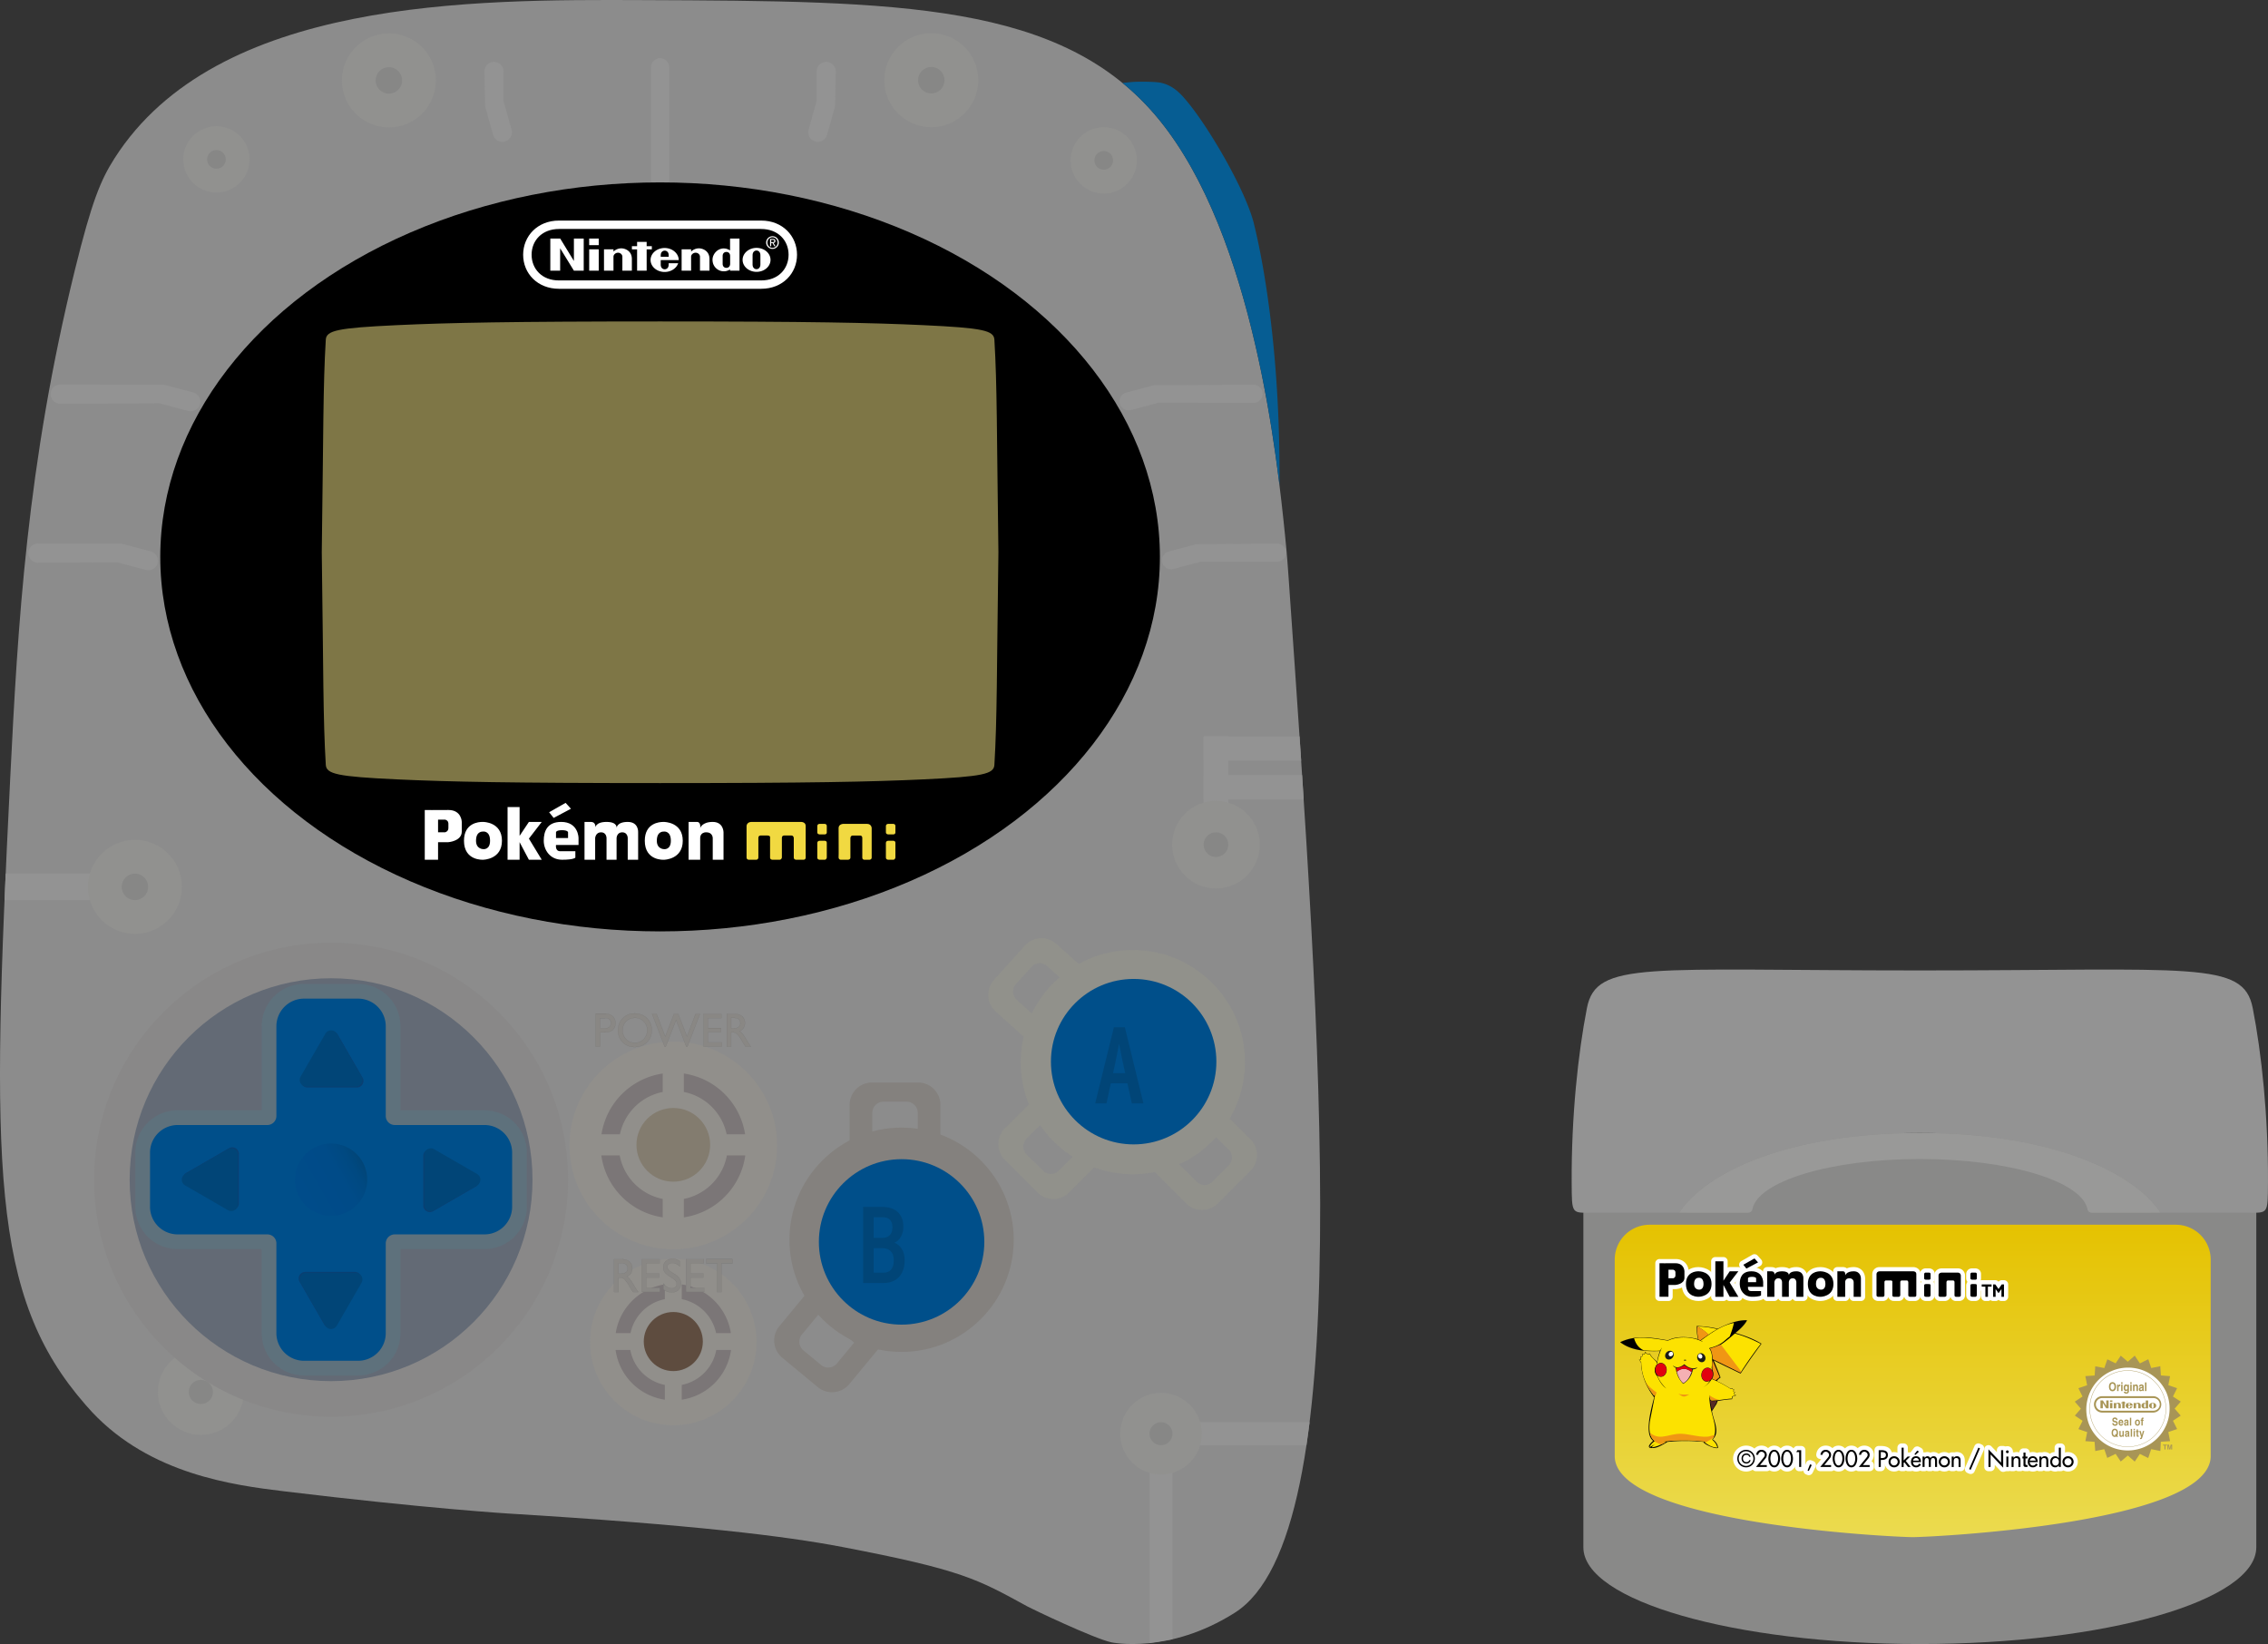 <?xml version="1.0" encoding="UTF-8" standalone="no"?>
<svg
   xmlns:dc="http://purl.org/dc/elements/1.1/"
   xmlns:cc="http://creativecommons.org/ns#"
   xmlns:rdf="http://www.w3.org/1999/02/22-rdf-syntax-ns#"
   xmlns:svg="http://www.w3.org/2000/svg"
   xmlns="http://www.w3.org/2000/svg"
   xmlns:xlink="http://www.w3.org/1999/xlink"
   xmlns:sodipodi="http://sodipodi.sourceforge.net/DTD/sodipodi-0.dtd"
   xmlns:inkscape="http://www.inkscape.org/namespaces/inkscape"
   viewBox="0 0 305.865 221.696"
   version="1.1"
   id="svg338"
   sodipodi:docname="consolegame.svg"
   inkscape:export-filename="consolegame.png"
   inkscape:export-xdpi="51.963047"
   inkscape:export-ydpi="51.963047"
   inkscape:version="1.0.2 (e86c870879, 2021-01-15)">
  <rect x="0" y="0" width="305.865" height="221.696" fill="#333333" stroke="none"/>
  <defs
     id="defs342" />
  <sodipodi:namedview
     pagecolor="#ffffff"
     bordercolor="#666666"
     borderopacity="1"
     objecttolerance="10"
     gridtolerance="10"
     guidetolerance="10"
     inkscape:pageopacity="0"
     inkscape:pageshadow="2"
     inkscape:window-width="1920"
     inkscape:window-height="1017"
     id="namedview340"
     showgrid="false"
     inkscape:zoom="0.92851424"
     inkscape:cx="152.9325"
     inkscape:cy="110.848"
     inkscape:window-x="-8"
     inkscape:window-y="-8"
     inkscape:window-maximized="1"
     inkscape:current-layer="svg338"
     inkscape:document-rotation="0" />
  <path
     d="M86.78.013C63.72-.082 29.224-.224 15.447 21.346c-1.861 2.913-3.064 5.785-5.333 15-6.513 26.443-7.705 47.864-8.739 68.667-2.597 52.272-2.654 69.75 10.155 84.417.469.538.917 1.021.917 1.021 7.846 8.32 18.906 9.808 25.833 10.646 19.269 2.331 30.25 3 30.25 3 25.052 1.527 37.393 3.047 45 4.5 16.307 3.114 18.317 4.365 25.058 8.046.593.324 8.928 4.317 11.317 4.829 0 0 7.708 1.651 16.625-4 16.599-10.519 11.618-76.774 7.25-139.625-.082-1.186-.213-3.06-.469-5.566-1.032-10.092-4.135-40.444-17.031-56.184C143.293.246 121.145.155 86.78.013z"
     fill="#8c8c8c"
     id="path2" />
  <circle
     cx="90.803"
     cy="154.461"
     r="14"
     fill="#918f8b"
     id="circle4" />
  <g
     fill="#7b7677"
     id="g8">
    <path
       d="M92.226 147.249a7.36 7.36 0 0 1 5.772 5.705h2.489a9.807 9.807 0 0 0-8.261-8.19v2.485zM89.321 147.26a7.36 7.36 0 0 0-5.714 5.694h-2.489a9.807 9.807 0 0 1 8.261-8.19v2.485l-.058.011zM89.379 161.673a7.358 7.358 0 0 1-5.804-5.872h-2.481a9.807 9.807 0 0 0 8.285 8.357v-2.485zM92.226 161.673a7.358 7.358 0 0 0 5.804-5.872h2.481a9.807 9.807 0 0 1-8.285 8.357v-2.485z"
       id="path6" />
  </g>
  <g
     fill="#898784"
     stroke="#4c4c4c"
     stroke-width=".01"
     stroke-miterlimit="10"
     id="g12">
    <path
       d="M80.332 141.142v-4.425h1.344c.405 0 .728.114.968.341.241.228.361.534.361.917 0 .257-.062.485-.185.683a1.074 1.074 0 0 1-.507.432c-.215.09-.522.134-.923.134h-.449v1.917h-.609zm1.238-3.861h-.628v1.382h.665c.247 0 .437-.061.571-.182.133-.121.2-.294.2-.521 0-.453-.269-.679-.808-.679zM85.614 136.66c.655 0 1.201.216 1.636.648s.654.974.654 1.626c0 .651-.22 1.19-.66 1.618-.44.427-.995.641-1.664.641-.639 0-1.171-.214-1.597-.641-.425-.427-.638-.962-.638-1.605 0-.66.214-1.206.643-1.638.429-.432.971-.649 1.626-.649zm.025.602c-.485 0-.884.158-1.196.474-.313.316-.469.72-.469 1.211 0 .477.157.873.47 1.189s.706.475 1.176.475c.473 0 .868-.162 1.184-.484.316-.323.475-.725.475-1.205 0-.468-.158-.862-.475-1.182s-.705-.478-1.165-.478zM93.803 136.724h.605l-1.714 4.438h-.133l-1.386-3.593-1.4 3.593h-.13l-1.709-4.438h.612l1.168 3.046 1.176-3.046h.574l1.182 3.046 1.155-3.046zM94.879 136.724h2.404v.563h-1.797v1.347h1.736v.566h-1.736v1.373h1.854v.563h-2.461v-4.412zM98.004 141.142v-4.418h1.063c.429 0 .77.11 1.021.332.252.221.378.521.378.898 0 .257-.062.48-.185.667-.124.188-.3.328-.531.421.136.093.268.219.398.379.129.16.312.44.546.838.148.251.266.439.355.566l.225.316h-.723l-.185-.291c-.006-.011-.019-.029-.037-.054l-.118-.174-.188-.323-.203-.345a3.438 3.438 0 0 0-.344-.434c-.104-.107-.199-.185-.283-.232s-.225-.071-.424-.071h-.158v1.923h-.607zm.79-3.88h-.182v1.395h.23c.308 0 .519-.027.633-.082s.203-.138.267-.248a.753.753 0 0 0 .096-.378c0-.139-.036-.265-.106-.378s-.17-.192-.299-.239-.342-.07-.639-.07z"
       id="path10" />
  </g>
  <circle
     cx="90.803"
     cy="154.378"
     r="4.969"
     fill="#837c6f"
     id="circle14" />
  <circle
     cx="90.803"
     cy="180.972"
     r="11.223"
     fill="#918f8b"
     id="circle16" />
  <g
     fill="#7b7677"
     id="g20">
    <path
       d="M91.944 175.19a5.901 5.901 0 0 1 4.627 4.573h1.996a7.862 7.862 0 0 0-6.622-6.566l-.001 1.993zM89.615 175.199a5.902 5.902 0 0 0-4.581 4.564h-1.996a7.862 7.862 0 0 1 6.622-6.566v1.992l-.045.01zM89.661 186.753a5.898 5.898 0 0 1-4.653-4.707h-1.989a7.86 7.86 0 0 0 6.642 6.699v-1.992zM91.944 186.753a5.898 5.898 0 0 0 4.653-4.707h1.989a7.86 7.86 0 0 1-6.642 6.699v-1.992z"
       id="path18" />
  </g>
  <circle
     cx="90.803"
     cy="180.905"
     r="3.983"
     fill="#5e4c3f"
     id="circle22" />
  <g
     fill="#898784"
     stroke="#4c4c4c"
     stroke-width=".01"
     stroke-miterlimit="10"
     id="g26">
    <path
       d="M82.813 174.224v-4.418h1.063c.429 0 .77.11 1.021.332.252.221.378.521.378.898 0 .257-.062.48-.185.667-.124.188-.3.328-.531.421.136.093.268.219.398.379.129.16.312.44.546.838.148.251.266.439.355.566l.225.316h-.723l-.185-.291c-.006-.011-.019-.029-.037-.054l-.118-.174-.188-.323-.203-.345a3.438 3.438 0 0 0-.344-.434c-.104-.107-.199-.185-.283-.232s-.225-.071-.424-.071h-.158v1.923h-.607zm.79-3.88h-.182v1.395h.23c.308 0 .519-.027.633-.082s.203-.138.267-.248a.753.753 0 0 0 .096-.378c0-.139-.036-.265-.106-.378s-.17-.192-.299-.239-.342-.07-.639-.07zM86.549 169.806h2.404v.563h-1.797v1.347h1.736v.566h-1.736v1.373h1.854v.563h-2.461v-4.412zM90.707 172.373l-.461-.292c-.29-.184-.495-.365-.618-.543s-.184-.383-.184-.615c0-.348.116-.63.348-.848.231-.217.533-.326.903-.326.354 0 .679.104.974.311v.718c-.306-.306-.634-.459-.986-.459a.793.793 0 0 0-.489.144.44.44 0 0 0-.191.367.58.58 0 0 0 .141.372c.094.115.245.237.453.364l.463.286c.517.322.776.732.776 1.229 0 .354-.114.642-.341.863-.228.222-.523.333-.888.333-.419 0-.8-.134-1.145-.403v-.803c.328.433.708.649 1.138.649.19 0 .349-.055.475-.166s.189-.249.189-.415c.001-.27-.185-.524-.557-.766zM92.504 169.806h2.404v.563h-1.797v1.347h1.736v.566h-1.736v1.373h1.854v.563h-2.461v-4.412zM95.251 169.8h3.542v.563h-1.478v3.862h-.61v-3.862h-1.454v-.563z"
       id="path24" />
  </g>
  <path
     d="M89.02 27.013a1.231 1.231 0 0 1-1.228-1.228V9.075c0-.676.553-1.228 1.228-1.228.676 0 1.228.553 1.228 1.228v16.71a1.23 1.23 0 0 1-1.228 1.228zM65.424 14.335l1.08 3.852a1.295 1.295 0 0 0 1.592.895 1.295 1.295 0 0 0 .895-1.592l-1.078-3.852v-4c0-.71-.581-1.292-1.292-1.292-.71 0-1.292.581-1.292 1.292l.095 4.697zM112.617 14.335l-1.08 3.852a1.295 1.295 0 0 1-1.592.895 1.295 1.295 0 0 1-.895-1.592l1.078-3.852v-4c0-.71.581-1.292 1.292-1.292.71 0 1.292.581 1.292 1.292l-.095 4.697zM.61 121.378h17.586v-3.573H.766M162.32 99.305h3.329V113.9h-3.329z"
     fill="#939393"
     id="path28" />
  <path
     fill="#939393"
     d="M175.478 102.587H162.32v-3.282h12.939M175.817 107.795H162.32v-3.282h13.285M158.126 221.051v-27.72h-3.103v28.239"
     id="path30" />
  <path
     fill="#939393"
     d="M176.613 191.78h-20.039v3.103h19.611"
     id="path32" />
  <g
     fill="#91918b"
     id="g40">
    <path
       d="M138.207 127.512l-4.158 4.623a3.024 3.024 0 0 0 .226 4.259l5.447 4.899 8.191-9.108-5.447-4.899a3.025 3.025 0 0 0-4.259.226zm5.736 5.221l-4.096 4.554-2.724-2.449a1.513 1.513 0 0 1-.113-2.13l2.079-2.312a1.513 1.513 0 0 1 2.13-.113l2.724 2.45zM135.526 156.404l4.397 4.397a3.024 3.024 0 0 0 4.265 0l5.18-5.18-8.662-8.662-5.18 5.18a3.024 3.024 0 0 0 0 4.265zm5.517-5.452l4.331 4.331-2.59 2.59a1.514 1.514 0 0 1-2.133 0l-2.198-2.198a1.514 1.514 0 0 1 0-2.133l2.59-2.59z"
       id="path34" />
    <path
       d="M152.775 158.351c-8.34 0-15.125-6.785-15.125-15.124 0-8.34 6.785-15.125 15.125-15.125s15.125 6.785 15.125 15.125c0 8.339-6.785 15.124-15.125 15.124z"
       id="path36" />
    <path
       d="M164.236 162.283l4.397-4.397a3.024 3.024 0 0 0 0-4.265l-5.18-5.18-8.662 8.662 5.18 5.18a3.024 3.024 0 0 0 4.265 0zm-5.451-5.518l4.331-4.331 2.59 2.59a1.514 1.514 0 0 1 0 2.133l-2.198 2.198a1.514 1.514 0 0 1-2.133 0l-2.59-2.59z"
       id="path38" />
  </g>
  <g
     fill="#84817e"
     id="g46">
    <path
       d="M123.813 145.972h-6.218a3.025 3.025 0 0 0-3.016 3.016v7.326h12.25v-7.326a3.025 3.025 0 0 0-3.016-3.016zm-.046 7.756h-6.125v-3.663c0-.829.679-1.508 1.508-1.508h3.109c.829 0 1.508.679 1.508 1.508v3.663zM105.497 183.089l4.791 3.964a3.025 3.025 0 0 0 4.246-.401l4.67-5.645-9.439-7.809-4.67 5.645a3.025 3.025 0 0 0 .402 4.246zm4.98-5.947l4.719 3.904-2.335 2.822a1.513 1.513 0 0 1-2.123.201l-2.395-1.982a1.513 1.513 0 0 1-.201-2.123l2.335-2.822z"
       id="path42" />
    <path
       d="M121.59 182.304c-8.34 0-15.125-6.785-15.125-15.124 0-8.34 6.785-15.125 15.125-15.125s15.125 6.785 15.125 15.125c0 8.339-6.785 15.124-15.125 15.124z"
       id="path44" />
  </g>
  <circle
     cx="121.59"
     cy="167.469"
     r="11.156"
     fill="#004f8a"
     id="circle48" />
  <path
     d="M119.129 173.014h-2.726v-10.263h2.581c1.628 0 2.845.807 2.845 2.712 0 .836-.381 1.745-1.202 2.127.865.308 1.379 1.217 1.379 2.331-.002 2.051-1.176 3.093-2.877 3.093zm-.102-8.871h-1.202v2.786h1.173c.763 0 1.364-.44 1.364-1.423-.002-1.01-.558-1.363-1.335-1.363zm-.059 4.164h-1.144v3.314h1.291c.864 0 1.421-.469 1.421-1.701 0-1.144-.673-1.613-1.568-1.613z"
     fill="#014577"
     id="path50" />
  <circle
     cx="18.196"
     cy="119.592"
     r="6.338"
     fill="#91918f"
     id="circle52" />
  <circle
     cx="163.985"
     cy="113.899"
     r="5.906"
     fill="#91918f"
     id="circle54" />
  <circle
     cx="156.574"
     cy="193.331"
     r="5.505"
     fill="#91918f"
     id="circle56" />
  <circle
     cx="27.087"
     cy="187.701"
     r="5.792"
     fill="#91918f"
     id="circle58" />
  <circle
     cx="52.446"
     cy="10.842"
     r="6.338"
     fill="#91918f"
     id="circle60" />
  <circle
     cx="125.594"
     cy="10.815"
     r="6.338"
     fill="#91918f"
     id="circle62" />
  <circle
     cx="148.852"
     cy="21.625"
     r="4.472"
     fill="#91918f"
     id="circle64" />
  <circle
     cx="29.188"
     cy="21.492"
     r="4.472"
     fill="#91918f"
     id="circle66" />
  <g
     id="g84">
    <circle
       cx="18.196"
       cy="119.592"
       r="1.786"
       fill="#878786"
       id="circle68" />
    <circle
       cx="163.985"
       cy="113.899"
       r="1.665"
       fill="#878786"
       id="circle70" />
    <circle
       cx="156.574"
       cy="193.331"
       r="1.552"
       fill="#878786"
       id="circle72" />
    <circle
       cx="27.087"
       cy="187.701"
       r="1.632"
       fill="#878786"
       id="circle74" />
    <circle
       cx="52.446"
       cy="10.842"
       r="1.786"
       fill="#878786"
       id="circle76" />
    <circle
       cx="125.594"
       cy="10.815"
       r="1.786"
       fill="#878786"
       id="circle78" />
    <circle
       cx="148.852"
       cy="21.625"
       r="1.26"
       fill="#878786"
       id="circle80" />
    <circle
       cx="29.188"
       cy="21.492"
       r="1.26"
       fill="#878786"
       id="circle82" />
  </g>
  <g
     id="g90">
    <circle
       cx="152.885"
       cy="143.164"
       r="11.156"
       fill="#004f8a"
       id="circle86" />
    <path
       d="M152.64 148.79l-.602-2.712h-2.229l-.586 2.712h-1.525l2.521-10.262h1.481l2.507 10.262h-1.567zm-1.275-5.806c-.147-.675-.367-1.862-.441-2.243-.072.381-.293 1.554-.439 2.243l-.381 1.73h1.642l-.381-1.73z"
       fill="#014577"
       id="path88" />
  </g>
  <g
     id="g108">
    <ellipse
       cx="89.02"
       cy="75.097"
       rx="67.406"
       ry="50.5"
       id="ellipse92" />
    <path
       d="M43.395 74.472c.229 16.312.167 22.458.542 28.667.075 1.237 1.542 1.583 9.583 1.958 6.995.326 15.425.5 35.501.5s28.505-.174 35.501-.5c8.042-.375 9.509-.721 9.583-1.958.375-6.208.313-12.354.542-28.667-.229-16.312-.167-22.458-.542-28.667-.075-1.237-1.542-1.583-9.583-1.958-6.995-.326-15.425-.5-35.501-.5s-28.505.174-35.501.5c-8.042.375-9.509.721-9.583 1.958-.375 6.208-.313 12.354-.542 28.667z"
       fill="#7e7646"
       id="path94" />
    <path
       d="M57.284 109.227v6.708h1.793v-2.369h1.394s1.803-.133 1.803-1.432v-1.299s-.011-1.609-1.803-1.609c-1.773.001-3.179.023-3.187.001zm1.793 1.299h.956c.491.129.438.574.438.574v.566c0 .47-.438.566-.438.566h-.956v-1.706zM65.053 110.835c-.496-.001-2.48.139-2.48 2.537 0 2.74 2.59 2.563 2.59 2.563s2.53-.023 2.53-2.563-2.502-2.535-2.53-2.537h-.11zm.11 1.3s.926-.133.926 1.237c0 1.269-.926 1.131-.926 1.131s-.966.01-.966-1.131c0-1.375.966-1.222.966-1.237zM68.451 108.834h1.622v3.88l1.255-1.878h1.733l-1.733 2.249 1.733 2.853h-1.733l-1.255-2.375v2.375h-1.622v-7.104zM75.681 110.835c-1.913 0-2.351 1.296-2.351 2.537s.846 2.563 2.48 2.563 1.783-.292 1.783-.292v-.857c-.012-.003-1.338 0-2.042 0-.704 0-.568-.84-.568-.84h3.038v-.937c.001.001.002-2.174-2.34-2.174zm.11 1.114c.808 0 .817.283.817.283v.778h-1.624v-.778s-.001-.283.807-.283zM74.054 109.526l.613.769 2.331-1.237-.718-.794-2.197 1.25-.029.012zM78.829 115.938h1.434v-2.933s.06-.771.797-.771.737.771.737.771v2.933h1.355v-2.933s.03-.771.767-.771.737.771.737.771v2.933h1.404v-3.704s.1-1.399-1.404-1.399-1.504.832-1.504.832.179-.832-1.355-.832-1.534.832-1.534.832.219-.832-.608-.832h-.827v5.103zM89.437 110.838c-.496-.001-2.48.139-2.48 2.537 0 2.74 2.59 2.563 2.59 2.563s2.53-.023 2.53-2.563-2.502-2.535-2.53-2.537h-.11zm.109 1.299s.926-.133.926 1.237c0 1.269-.926 1.131-.926 1.131s-.966.01-.966-1.131c0-1.374.966-1.221.966-1.237zM92.863 115.938h1.564v-2.933s-.04-.771.827-.771.867.771.867.771v2.933h1.454v-3.704s.01-1.399-1.454-1.399-1.693.832-1.693.832.139-.832-.438-.832h-1.126v5.103z"
       fill="#fff"
       id="path96" />
    <path
       d="M101.297 110.836h6.712s.648-.022.648.543v4.264s.014.295-.31.295h-.972s-.324-.007-.324-.295v-2.638s-.028-.337-.31-.337h-.972s-.324-.033-.324.337v2.638s-.042.295-.324.295h-.916s-.352.018-.352-.295v-2.638s.099-.337-.338-.337h-.916s-.324-.033-.324.337v2.638s0 .295-.324.295h-.972s-.296-.02-.296-.295v-4.264s.015-.502.614-.543zM111.191 113.376s.311-.021.311.273v1.995s-.033.295-.302.295h-.657s-.323-.008-.323-.295v-1.995s.014-.273.333-.273.618.01.638 0zM110.553 112.519s-.333.005-.333-.284v-.855s-.001-.283.338-.283h.637s.307-.006.307.283v.855s.032.284-.302.284-.637-.004-.647 0zM113.093 115.644s.01.295.329.295h.936s.329-.016.329-.295v-2.638s.01-.337.319-.337h.956s.329-.033.329.337v2.638s-.02.295.319.295h.647s.299-.016.299-.295v-3.976s-.01-.571-.637-.571h-3.177s-.647.005-.647.571c-.002.567.028 4.007-.002 3.976zM120.444 113.376s.311-.021.311.273v1.995s-.033.295-.302.295h-.657s-.323-.008-.323-.295v-1.995s.014-.273.333-.273c.32 0 .618.01.638 0zM119.807 112.519s-.333.005-.333-.284v-.855s-.001-.283.338-.283h.637s.307-.006.307.283v.855s.032.284-.302.284-.637-.004-.647 0z"
       fill="#f1d941"
       id="path98" />
    <g
       fill-rule="evenodd"
       clip-rule="evenodd"
       fill="#fff"
       id="g106">
      <path
         d="M102.662 29.745H75.379c-2.887-.006-4.827 2.092-4.827 4.608 0 2.515 1.935 4.59 4.831 4.59h27.273c2.896-.001 4.831-2.075 4.831-4.59.001-2.516-1.938-4.614-4.825-4.608zm-.014 8.07H75.393c-2.302.009-3.7-1.553-3.7-3.469s1.408-3.465 3.7-3.47h27.255c2.293.004 3.701 1.553 3.701 3.47 0 1.916-1.4 3.478-3.701 3.469z"
         id="path100" />
      <path
         d="M77.398 35.191l-1.847-3.02h-1.334l-.001 4.331h1.326v-3.02l1.856 3.02h1.322v-4.331h-1.323zM87.907 33.627V33.2h-.698v-.583H85.92l.001.583h-.7v.427h.699v2.875h1.29l-.001-2.875zM79.458 33.622h1.288v2.88h-1.288zM79.455 32.171h1.291v.886h-1.291zM102.031 33.426c-1.04 0-1.882.724-1.882 1.617 0 .892.842 1.616 1.882 1.616s1.883-.724 1.883-1.616c-.001-.893-.843-1.617-1.883-1.617zm.516 2.223c0 .459-.268.649-.526.649s-.528-.19-.528-.649l.001-.621.001-.6c0-.457.269-.645.526-.645s.526.188.526.645l.001.613-.001.608zM98.458 33.765c-.206-.117-.423-.229-.729-.257-.928-.082-1.638.747-1.638 1.508 0 1.001.765 1.373.881 1.428.434.204.991.205 1.483-.108l.001.166h1.273v-4.33h-1.272c.001-.001.001.927.001 1.593zm.009 1.283v.511c0 .445-.304.561-.505.561-.205 0-.505-.116-.505-.561l.001-.512-.001-.514c0-.445.3-.558.505-.558.201 0 .505.113.505.558v.515zM83.762 33.489a1.542 1.542 0 0 0-1.027.434v-.303l-1.28.001.001 2.879h1.279l-.001-1.891c0-.251.261-.53.612-.53s.588.279.588.53V36.5h1.28v-1.566c.007-1.14-.971-1.458-1.452-1.445zM94.23 33.489a1.542 1.542 0 0 0-1.027.434c-.002-.071 0-.303 0-.303l-1.278.001-.001 2.879h1.279l-.002-1.891c0-.251.262-.53.612-.53.351 0 .588.279.588.53V36.5h1.28s-.001-1.364.001-1.566c.007-1.14-.971-1.458-1.452-1.445zM91.534 35.075c0-.893-.853-1.633-1.9-1.633s-1.897.724-1.897 1.616c0 .893.85 1.617 1.897 1.617.869 0 1.603-.502 1.827-1.182l-1.284.001.001.175c0 .527-.342.644-.532.644-.191 0-.539-.117-.539-.644l.002-.594h2.425zm-2.342-1.014a.526.526 0 0 1 .453-.262h.001a.522.522 0 0 1 .452.262c.082.145.087.313.085.565h-1.075c-.004-.252.002-.421.084-.565zM104.571 32.496c0-.194-.114-.28-.344-.28h-.372v.986h.148v-.428h.169l.258.428h.165l-.277-.434c.144-.019.253-.096.253-.272zm-.568.151v-.305h.202c.102 0 .212.023.212.145 0 .152-.111.161-.237.161h-.177z"
         id="path102" />
      <path
         d="M104.181 31.854a.85.85 0 0 0-.859.853.85.85 0 0 0 .859.857.848.848 0 0 0 .854-.857.846.846 0 0 0-.854-.853zm0 1.567c-.386 0-.688-.303-.688-.715 0-.404.302-.71.688-.71.383 0 .684.306.684.71.001.412-.3.715-.684.715z"
         id="path104" />
    </g>
  </g>
  <path
     d="M22.188 51.891l3.865 1.029c.687.183 1.099.894.916 1.58a1.295 1.295 0 0 1-1.58.916l-3.865-1.028-13.387.053a1.295 1.295 0 0 1-1.308-1.275 1.295 1.295 0 0 1 1.275-1.308l14.084.033zM16.471 73.329l3.865 1.029c.687.183 1.099.894.916 1.58a1.295 1.295 0 0 1-1.58.916l-3.865-1.028-10.67.052a1.295 1.295 0 0 1-1.308-1.275 1.295 1.295 0 0 1 1.275-1.308l11.367.034zM155.605 51.951l-3.697.984a1.232 1.232 0 0 0-.88 1.498 1.232 1.232 0 0 0 1.508.862l3.697-.983 12.795.013a1.24 1.24 0 0 0 1.254-1.21 1.222 1.222 0 0 0-1.215-1.234l-13.462.07zM161.34 73.383l-3.71.988a1.233 1.233 0 0 0-.885 1.496 1.233 1.233 0 0 0 1.511.858l3.71-.986 10.229.004a1.246 1.246 0 0 0 1.26-1.209 1.219 1.219 0 0 0-1.216-1.23l-10.899.079z"
     fill="#939393"
     id="path110" />
  <circle
     cx="44.65"
     cy="159.08"
     r="31.958"
     fill="#898888"
     id="circle112" />
  <circle
     cx="44.65"
     cy="159.08"
     r="27.164"
     fill="#636a75"
     id="circle114" />
  <path
     d="M40.994 185.481a5.71 5.71 0 0 1-5.703-5.703V168.44H23.952a5.71 5.71 0 0 1-5.704-5.703v-7.313a5.71 5.71 0 0 1 5.704-5.703H35.29v-11.338a5.71 5.71 0 0 1 5.703-5.703h7.313a5.71 5.71 0 0 1 5.703 5.703v11.338h11.338a5.71 5.71 0 0 1 5.703 5.703v7.313a5.71 5.71 0 0 1-5.703 5.703H54.009v11.338a5.71 5.71 0 0 1-5.703 5.703h-7.312z"
     fill="#5e717c"
     id="path116" />
  <g
     id="g149">
    <path
       d="M37.275 150.492v-12.109a3.73 3.73 0 0 1 3.719-3.719h7.312a3.73 3.73 0 0 1 3.719 3.719v12.109c0 .67.543 1.214 1.214 1.214h12.109a3.73 3.73 0 0 1 3.719 3.719v7.312a3.73 3.73 0 0 1-3.719 3.719h-12.11c-.67 0-1.214.543-1.214 1.214v12.109a3.73 3.73 0 0 1-3.719 3.719h-7.312a3.73 3.73 0 0 1-3.719-3.719V167.67c0-.67-.543-1.214-1.214-1.214H23.952a3.73 3.73 0 0 1-3.719-3.719v-7.312a3.73 3.73 0 0 1 3.719-3.719h12.109a1.215 1.215 0 0 0 1.214-1.214z"
       fill="#004f8a"
       id="path118" />
    <path
       d="M41.45 146.646h6.682a.886.886 0 0 0 .767-1.329l-3.341-5.787a.886.886 0 0 0-1.534 0l-3.341 5.787a.886.886 0 0 0 .767 1.329z"
       fill="#093f72"
       id="path120" />
    <path
       d="M41.309 146.504h6.682a.886.886 0 0 0 .767-1.329l-3.341-5.787a.886.886 0 0 0-1.534 0l-3.341 5.787a.886.886 0 0 0 .767 1.329z"
       fill="#014577"
       id="path122" />
    <path
       d="M32.216 162.279v-6.682a.886.886 0 0 0-1.329-.767l-5.787 3.341a.886.886 0 0 0 0 1.534l5.787 3.341a.886.886 0 0 0 1.329-.767z"
       fill="#093f72"
       id="path124" />
    <path
       d="M32.074 162.421v-6.682a.886.886 0 0 0-1.329-.767l-5.787 3.341a.886.886 0 0 0 0 1.534l5.787 3.341a.886.886 0 0 0 1.329-.767z"
       fill="#014577"
       id="path126" />
    <path
       d="M47.849 171.514h-6.682a.886.886 0 0 0-.767 1.329l3.341 5.787a.886.886 0 0 0 1.534 0l3.341-5.787a.886.886 0 0 0-.767-1.329z"
       fill="#093f72"
       id="path128" />
    <path
       d="M47.99 171.656h-6.682a.886.886 0 0 0-.767 1.329l3.341 5.787a.886.886 0 0 0 1.534 0l3.341-5.787a.886.886 0 0 0-.767-1.329z"
       fill="#014577"
       id="path130" />
    <g
       id="g136">
      <path
         d="M57.084 155.881v6.682a.886.886 0 0 0 1.329.767l5.787-3.341a.886.886 0 0 0 0-1.534l-5.787-3.341a.886.886 0 0 0-1.329.767z"
         fill="#093f72"
         id="path132" />
      <path
         d="M57.225 155.739v6.682a.886.886 0 0 0 1.329.767l5.787-3.341a.886.886 0 0 0 0-1.534l-5.787-3.341a.886.886 0 0 0-1.329.767z"
         fill="#014577"
         id="path134" />
    </g>
    <linearGradient
       id="a"
       gradientUnits="userSpaceOnUse"
       x1="40.427"
       y1="161.518"
       x2="48.872"
       y2="156.642">
      <stop
         offset="0"
         stop-color="#004c8a"
         id="stop138" />
      <stop
         offset=".628"
         stop-color="#004b88"
         id="stop140" />
      <stop
         offset=".854"
         stop-color="#004981"
         id="stop142" />
      <stop
         offset="1"
         stop-color="#014577"
         id="stop144" />
    </linearGradient>
    <circle
       cx="44.65"
       cy="159.08"
       r="4.875"
       fill="url(#a)"
       id="circle147" />
  </g>
  <path
     d="M172.553 65.429c.128-16.576-1.897-29.011-3.466-35.333-1.068-4.301-5.888-12.673-8.969-16.388-.867-1.045-1.82-2.12-3.447-2.519-.262-.064-.708-.152-2.362-.169-1.694-.017-1.993.091-2.936.16a34.857 34.857 0 0 1 4.907 4.915c10.672 13.027 14.638 36.058 16.273 49.334z"
     fill="#065d93"
     id="path151" />
  <g
     id="g336">
    <path
       d="M304.285 208.654v-55.875h-90.75v55.875c0 7.203 20.315 13.042 45.375 13.042s45.375-5.839 45.375-13.042z"
       fill="#898988"
       id="path153" />
    <path
       d="M226.452 163.529c3.521-5.375 14.532-10.75 32.458-10.75s28.938 5.375 32.458 10.75h11.625c2.888 0 2.845.333 2.87-4.06.049-8.857-.855-17.408-2.06-23.544-1.26-6.417-8.06-5.063-44.893-5.063s-43.634-1.354-44.893 5.063c-1.204 6.136-2.109 14.687-2.06 23.544.024 4.393-.018 4.06 2.87 4.06h11.625z"
       fill="#939393"
       id="path155" />
    <path
       d="M282.088 163.535c-.26 0-.51-.169-.557-.425-.689-3.804-10.553-6.821-22.62-6.821s-21.906 3.017-22.594 6.821c-.046.256-.296.426-.557.426l-9.308-.005c3.521-5.375 14.532-10.75 32.458-10.75s28.938 5.375 32.458 10.75l-9.28.004z"
       fill="#999998"
       id="path157" />
    <linearGradient
       id="b"
       gradientUnits="userSpaceOnUse"
       x1="257.95"
       y1="207.28"
       x2="257.95"
       y2="165.155">
      <stop
         offset="0"
         stop-color="#ebdb4f"
         id="stop159" />
      <stop
         offset="1"
         stop-color="#e5c201"
         id="stop161" />
    </linearGradient>
    <path
       d="M293.45 165.154a4.702 4.702 0 0 1 4.688 4.688v26.5c0 9.125-37.609 10.938-40.188 10.938-2.578 0-40.187-1.813-40.187-10.938v-26.5a4.702 4.702 0 0 1 4.688-4.688h70.999z"
       fill="url(#b)"
       id="path164" />
    <path
       d="M286.956 195.802a5.846 5.846 0 1 0-.002-11.692 5.846 5.846 0 0 0 .002 11.692"
       fill="#fff"
       id="path166" />
    <path
       d="M286.962 195.112c1.377 0 2.673-.537 3.648-1.511s1.511-2.268 1.511-3.648c0-1.377-.537-2.673-1.511-3.648s-2.268-1.511-3.648-1.511c-2.891 0-5.158 2.265-5.158 5.155a5.13 5.13 0 0 0 1.511 3.648 5.12 5.12 0 0 0 3.647 1.515m-5.11-5.159c0-1.386.524-2.673 1.476-3.625a5.097 5.097 0 0 1 3.635-1.485c1.364 0 2.648.533 3.616 1.498.965.965 1.498 2.249 1.498 3.616s-.53 2.648-1.498 3.616a5.08 5.08 0 0 1-3.616 1.498 5.074 5.074 0 0 1-3.616-1.498 5.094 5.094 0 0 1-1.495-3.62"
       fill="#a89556"
       id="path168" />
    <path
       d="M289.115 195.163a5.643 5.643 0 0 1-7.369-3.05 5.642 5.642 0 0 1 10.422-4.319 5.643 5.643 0 0 1-3.053 7.369m.597 1.447l.399-1.195 1.236.249.067-1.246 1.246-.08-.24-1.233 1.188-.399-.559-1.121 1.044-.693-.818-.942.827-.945-1.054-.687.559-1.124-1.185-.409.236-1.211-1.239-.102-.08-1.242-1.22.246-.399-1.188-1.131.562-.693-1.044-.942.818-.942-.818-.693 1.038-1.121-.546-.406 1.179-1.223-.233-.08 1.239-1.255.083.24 1.233-1.179.396.559 1.121-1.044.69.821.952-.811.929 1.041.703-.562 1.121 1.182.402-.243 1.223 1.242.089.089 1.242 1.22-.246.402 1.175 1.124-.549.69 1.035.955-.811.933.821.693-1.038 1.126.556z"
       fill="#a89556"
       id="path170" />
    <path
       d="M285.043 191.908c0 .057.026.169.188.169.089 0 .188-.026.188-.137 0-.083-.067-.105-.163-.131l-.096-.026c-.144-.038-.284-.077-.284-.31 0-.118.054-.326.345-.326.275 0 .348.211.351.342h-.179c-.006-.048-.019-.16-.185-.16-.07 0-.157.032-.157.128 0 .083.057.099.096.112l.22.064c.121.035.236.093.236.284 0 .316-.275.345-.355.345-.329 0-.383-.224-.383-.355l.178.001zM286.339 192.004c-.048.188-.179.249-.294.249-.188 0-.332-.105-.332-.428 0-.093.029-.396.319-.396.131 0 .313.073.313.431v.035h-.457c.006.057.016.192.156.192a.112.112 0 0 0 .112-.086l.183.003zm-.172-.24c-.01-.128-.08-.166-.134-.166-.083 0-.125.061-.137.166h.271zM287.042 192.081c0 .093.016.112.038.121v.032h-.188a.345.345 0 0 1-.016-.093c-.042.048-.096.112-.214.112-.099 0-.201-.067-.201-.227 0-.153.083-.23.195-.249l.156-.029c.029-.003.061-.019.061-.061 0-.086-.07-.093-.115-.093-.086 0-.102.064-.109.109h-.169c.019-.24.16-.275.297-.275.093 0 .265.035.265.227v.426zm-.172-.23c-.019.016-.045.029-.118.042-.064.013-.118.032-.118.118 0 .073.048.093.08.093a.153.153 0 0 0 .156-.153v-.1zM287.243 191.177h.176v1.057h-.176zM288.262 192.253c-.179 0-.339-.131-.339-.412 0-.281.16-.412.339-.412s.339.128.339.412-.16.412-.339.412m0-.652c-.134 0-.16.137-.16.24 0 .102.026.24.16.24s.16-.137.16-.24c0-.102-.026-.24-.16-.24M288.968 192.234h-.176v-.636h-.096v-.147h.096v-.064c0-.163.073-.224.195-.224a.58.58 0 0 1 .089.003v.166h-.048c-.061 0-.061.022-.061.086v.032h.115v.147h-.115v.637h.001zM285.541 193.818l-.105-.118a.433.433 0 0 1-.23.07c-.118 0-.431-.061-.431-.556 0-.495.313-.556.431-.556s.431.061.431.556a.674.674 0 0 1-.093.377l.099.109-.102.118zm-.23-.482l.096.105a.524.524 0 0 0 .042-.227c0-.294-.144-.37-.243-.37-.102 0-.243.073-.243.37s.144.371.243.371a.18.18 0 0 0 .102-.029l-.089-.099.092-.121zM286.413 193.741h-.166v-.109h-.003a.212.212 0 0 1-.201.131c-.131 0-.227-.089-.227-.287v-.514h.176v.485c0 .121.061.144.115.144.057 0 .134-.038.134-.179v-.45h.176l-.004.779zM287.154 193.588c0 .093.016.112.038.121v.032h-.188c-.01-.038-.013-.048-.016-.093a.254.254 0 0 1-.214.112c-.099 0-.201-.067-.201-.227 0-.153.083-.23.195-.249l.156-.029c.029-.003.061-.019.061-.061 0-.086-.07-.093-.115-.093-.086 0-.102.064-.109.109h-.169c.019-.24.16-.275.297-.275.093 0 .265.035.265.227v.426zm-.173-.227c-.019.016-.048.029-.118.042-.064.013-.118.032-.118.118 0 .073.048.096.08.096a.155.155 0 0 0 .156-.153v-.103zM287.355 192.684h.176v1.057h-.176zM287.917 193.741h-.176v-.783h.176v.783zm0-.875h-.176v-.192h.176v.192zM288.323 192.959h.109v.147h-.109v.425c0 .045 0 .064.073.064.013 0 .022-.003.035-.003v.157c-.029 0-.054.003-.083.003h-.022c-.15 0-.179-.067-.179-.169v-.476h-.089v-.147h.089v-.211h.176v.21zM288.946 193.729c-.083.291-.105.329-.259.329l-.08-.003v-.166c.006 0 .019.003.035.003.064 0 .099-.01.115-.118l-.246-.814h.195l.144.575h.003l.137-.575h.185l-.229.769zM284.892 186.382c.131 0 .476.067.476.613s-.345.613-.476.613-.476-.067-.476-.613c0-.549.345-.613.476-.613m0 1.019c.112 0 .268-.08.268-.409 0-.326-.157-.409-.268-.409s-.268.08-.268.409c0 .329.157.409.268.409M285.515 186.715h.185v.15h.003c.038-.086.083-.172.201-.172.013 0 .026 0 .038.003v.23c-.016-.003-.038-.003-.054-.003-.15 0-.179.112-.179.208v.45h-.192v-.866h-.002zM286.253 187.577h-.192v-.862h.192v.862zm0-.965h-.192v-.211h.192v.211zM287.109 186.715v.818c0 .15-.01.396-.371.396-.15 0-.313-.077-.319-.259h.211c.01.045.022.086.134.086.102 0 .153-.057.153-.198v-.102l-.003-.003c-.032.067-.08.131-.195.131-.176 0-.316-.144-.316-.447 0-.297.144-.444.303-.444.137 0 .192.093.214.15h.003v-.128h.186zm-.354.677c.131 0 .163-.131.163-.249 0-.141-.057-.252-.166-.252-.07 0-.15.061-.15.262-.001.108.038.239.153.239M287.48 187.577h-.192v-.862h.192v.862zm0-.965h-.192v-.211h.192v.211zM288.326 187.577h-.192v-.524c0-.064-.003-.169-.125-.169-.086 0-.15.067-.15.198v.495h-.192v-.862h.185v.128h.003c.026-.051.08-.15.22-.15.144 0 .256.099.256.287l-.005.597zM289.099 187.408c0 .102.019.125.042.134v.035h-.208c-.013-.042-.013-.054-.019-.102-.045.054-.105.125-.236.125-.112 0-.224-.073-.224-.252 0-.169.089-.256.214-.275l.172-.032c.029-.006.067-.019.067-.067 0-.096-.077-.099-.128-.099-.096 0-.112.07-.118.121h-.185c.022-.265.179-.303.329-.303.102 0 .291.038.291.249l.003.466zm-.189-.253c-.019.019-.051.032-.131.048-.073.013-.131.035-.131.131 0 .08.051.105.089.105a.169.169 0 0 0 .172-.169v-.115h.001zM289.278 186.411h.192v1.166h-.192zM292.037 195.46h-.134v-.537h-.198v-.115h.531v.115h-.199zM292.938 195.46h-.128v-.543l-.121.543h-.134l-.118-.543h-.003v.543h-.125v-.652h.198l.118.514.118-.514h.195zM290.415 188.273H283.5a1.105 1.105 0 0 0 0 2.21h6.915a1.106 1.106 0 0 0 0-2.21m0 1.955H283.5a.85.85 0 1 1 0-1.7h6.915a.85.85 0 1 1 0 1.7m-5.855-1.195h.319v-.188h-.319v.188zm-.508.543l-.454-.731h-.329v1.064h.319v-.731l.454.731h.329v-1.064h-.319v.731zm.508.333h.319v-.719h-.319v.719zm2.15-.783h-.179v-.128h-.316v.128h-.179v.077h.179v.706h.316v-.706h.179v-.077zm.434.045c-.262 0-.479.15-.479.38 0 .227.185.377.479.377.243 0 .371-.096.457-.252h-.332v.061c0 .073-.061.134-.125.134-.067 0-.125-.061-.125-.134v-.179h.604v-.01c-.003-.221-.195-.377-.479-.377m-.124.271v-.077c0-.073.061-.134.125-.134.067 0 .125.061.125.134v.077h-.25zm3.286-.271c-.262 0-.479.15-.479.38 0 .249.214.377.479.377s.479-.128.479-.377c-.003-.253-.217-.38-.479-.38m.125.571v-.006c0 .073-.057.134-.125.134s-.125-.061-.125-.134l-.003-.188.003-.182c0-.073.057-.131.125-.131s.125.061.125.134v-.006l.003.192c0 .053 0 .13-.003.187m-1.048-.491a.361.361 0 0 0-.575.304.361.361 0 0 0 .575.304v.051h.319v-1.06h-.319v.401zm.007.3l-.003.166c0 .054-.054.102-.115.102-.061 0-.115-.045-.115-.102l-.003-.166.003-.166c0-.054.054-.102.115-.102.061 0 .115.051.115.102-.001.022.003.118.003.166m-3.399-.195a.354.354 0 0 0-.313-.195.427.427 0 0 0-.287.109v-.077h-.319v.719h.319v-.476a.15.15 0 0 1 .153-.147.15.15 0 0 1 .153.147v.473h.319v-.409c-.002-.01.004-.083-.025-.144m2.677 0a.354.354 0 0 0-.313-.195.427.427 0 0 0-.287.109v-.077h-.319v.719h.319v-.476a.15.15 0 0 1 .153-.147.15.15 0 0 1 .153.147v.473h.319v-.409c0-.01.007-.083-.025-.144"
       fill="#a89556"
       id="path172" />
    <g
       id="g190">
      <path
         d="M223.803 175.436a.567.567 0 0 1-.567-.567v-4.522a.568.568 0 0 1 .645-.562c.042.001 2.071-.005 2.071-.005 1.299 0 1.778.985 1.783 1.647v.88c0 .963-.902 1.469-1.741 1.53h-.415v1.031a.567.567 0 0 1-.567.567h-1.209z"
         fill="#fff"
         id="path174" />
      <path
         d="M229.052 175.437c-1.038 0-2.25-.602-2.25-2.296 0-1.681 1.205-2.277 2.237-2.277.928.015 2.349.511 2.349 2.277 0 1.668-1.356 2.287-2.267 2.295l-.069.001zm.116-2.097z"
         fill="#fff"
         id="path176" />
      <path
         d="M233.272 175.438a.566.566 0 0 1-.423-.189.567.567 0 0 1-.423.189h-1.094a.567.567 0 0 1-.567-.567v-4.79c0-.313.254-.567.567-.567h1.094c.313 0 .567.254.567.567v.856a.562.562 0 0 1 .279-.074h1.168a.568.568 0 0 1 .449.913l-.931 1.208.966 1.591a.568.568 0 0 1-.484.861h-1.168z"
         fill="#fff"
         id="path178" />
      <path
         d="M236.294 175.436c-1.455 0-2.239-1.183-2.239-2.295 0-1.447.784-2.277 2.152-2.277.854 0 1.522.366 1.88 1.031.257.479.265.95.265 1.001v.631c0 .214-.118.4-.293.497a.537.537 0 0 1 .004.07v.578c0 .09-.021.178-.062.258-.181.354-.692.506-1.707.506z"
         fill="#fff"
         id="path180" />
      <path
         d="M235.523 171.633a.568.568 0 0 1-.444-.214l-.413-.519a.568.568 0 0 1 .217-.873l1.447-.824a.564.564 0 0 1 .7.113l.484.535a.569.569 0 0 1-.155.882l-1.572.834a.564.564 0 0 1-.264.066zM242.257 175.438a.566.566 0 0 1-.507-.313.567.567 0 0 1-.507.313h-.914a.568.568 0 0 1-.517-.333.566.566 0 0 1-.517.333h-.967a.567.567 0 0 1-.567-.567v-3.44c0-.313.254-.567.567-.567h.558c.251 0 .437.067.571.153.218-.092.502-.153.872-.153.392 0 .713.07.958.208.228-.122.541-.208.97-.208.591 0 .941.242 1.13.445.416.447.387 1.039.382 1.105l.001 2.457a.567.567 0 0 1-.567.567h-.946z"
         fill="#fff"
         id="path182" />
      <path
         d="M245.491 175.439c-.209 0-.749-.032-1.25-.332-.456-.272-1-.834-1-1.965 0-1.681 1.205-2.277 2.236-2.277l.119.001c.813.018 2.23.519 2.23 2.276 0 1.668-1.356 2.286-2.268 2.295l-.067.002zm.115-2.098z"
         fill="#fff"
         id="path184" />
      <path
         d="M249.986 175.438a.567.567 0 0 1-.567-.567v-1.977l-.008 1.977a.567.567 0 0 1-.567.567h-1.054a.567.567 0 0 1-.567-.567v-3.44c0-.313.254-.567.567-.567h.759a.85.85 0 0 1 .523.173c.239-.105.54-.173.914-.173.567 0 .916.231 1.108.425.431.434.439 1.023.439 1.089v2.493a.567.567 0 0 1-.567.567h-.98z"
         fill="#fff"
         id="path186" />
      <path
         d="M223.803 170.346v4.523h1.209v-1.597h.94s1.215-.09 1.215-.965v-.876s-.008-1.084-1.215-1.084c-1.195-.001-2.143.014-2.149-.001zm1.209.876h.645c.331.087.295.387.295.387v.381c0 .317-.295.381-.295.381h-.645v-1.149zM229.041 171.431c-.334-.001-1.672.094-1.672 1.71 0 1.847 1.746 1.728 1.746 1.728s1.706-.016 1.706-1.728-1.686-1.709-1.706-1.71h-.074zm.074.876s.625-.089.625.834c0 .855-.625.763-.625.763s-.651.007-.651-.763c0-.927.651-.824.651-.834zM231.332 170.082h1.094v2.616l.846-1.266h1.168l-1.168 1.516 1.168 1.923h-1.168l-.846-1.601v1.601h-1.094v-4.789zM236.207 171.431c-1.29 0-1.585.874-1.585 1.71s.57 1.728 1.672 1.728 1.202-.197 1.202-.197v-.578c-.008-.002-.902 0-1.377 0s-.383-.566-.383-.566h2.048v-.632c.001 0 .001-1.465-1.577-1.465zm.074.75c.545 0 .551.191.551.191v.524h-1.095v-.524s-.001-.191.544-.191zM235.109 170.548l.413.518 1.572-.834-.484-.535-1.482.843-.019.008zM238.329 174.871h.967v-1.977s.04-.52.537-.52.497.52.497.52v1.977h.913v-1.977s.02-.52.517-.52.497.52.497.52v1.977h.947v-2.497s.067-.943-.947-.943-1.014.561-1.014.561.121-.561-.913-.561-1.034.561-1.034.561.148-.561-.41-.561h-.557v3.44zM245.481 171.433c-.334-.001-1.672.094-1.672 1.71 0 1.847 1.746 1.728 1.746 1.728s1.706-.016 1.706-1.728-1.686-1.709-1.706-1.71h-.074zm.073.875s.625-.089.625.834c0 .855-.625.763-.625.763s-.651.007-.651-.763c0-.926.651-.823.651-.834zM247.791 174.871h1.054v-1.977s-.027-.52.557-.52c.584 0 .584.52.584.52v1.977h.98v-2.497s.007-.943-.98-.943-1.142.561-1.142.561.094-.561-.295-.561h-.759v3.44z"
         id="path188" />
    </g>
    <g
       id="g222">
      <path
         d="M255.431 175.438a.884.884 0 0 1-.38-.086.733.733 0 0 1-.384-.448.765.765 0 0 1-.749.535h-.655c-.391-.024-.767-.3-.767-.766v-2.875a.967.967 0 0 1 .941-.932l4.564-.001c.502 0 1.004.32 1.004.933v2.875a.762.762 0 0 1-.209.533.773.773 0 0 1-.567.232h-.655c-.341-.007-.689-.218-.769-.599-.1.342-.364.599-.75.599h-.617l-.007-.567v.567z"
         fill="#fff"
         id="path192" />
      <path
         d="M253.476 171.431h4.525s.437-.015.437.366v2.875s.009.199-.209.199h-.655s-.218-.005-.218-.199v-1.778s-.019-.227-.209-.227h-.655s-.218-.022-.218.227v1.778s-.029.199-.218.199h-.617s-.237.012-.237-.199v-1.778s.066-.227-.228-.227h-.617s-.218-.022-.218.227v1.778s0 .199-.218.199h-.655s-.199-.013-.199-.199v-2.875s.006-.338.409-.366z"
         id="path194" />
      <path
         d="M259.71 175.438c-.388-.009-.785-.281-.785-.766v-1.345c.019-.379.301-.751.791-.751l.36.004.036-.003c.482 0 .811.323.811.75v1.345c-.042.412-.318.766-.771.766h-.442z"
         fill="#fff"
         id="path196" />
      <path
         d="M260.147 173.143s.21-.014.21.184v1.345s-.022.199-.203.199h-.443s-.218-.005-.218-.199v-1.345s.01-.184.224-.184.416.007.43 0z"
         id="path198" />
      <path
         d="M259.783 173.129c-.022.002-.044.004-.067.004a.879.879 0 0 1-.35-.075.74.74 0 0 1-.44-.684v-.577c0-.071.015-.324.221-.531a.782.782 0 0 1 .573-.227h.43c.07 0 .21.011.357.083a.733.733 0 0 1 .417.675v.577a.717.717 0 0 1-.186.511.77.77 0 0 1-.584.248l-.371-.004z"
         fill="#fff"
         id="path200" />
      <path
         d="M259.717 172.566s-.224.003-.224-.192v-.576s0-.191.228-.191h.43s.207-.004.207.191v.576s.022.192-.203.192c-.226 0-.431-.003-.438 0z"
         id="path202" />
      <path
         d="M263.8 175.438a.747.747 0 0 1-.756-.561c-.094.346-.422.544-.733.56h-.66a.769.769 0 0 1-.784-.842c.009-.217.001-1.431-.002-2.023l-.003-.581c0-.614.515-.949 1-.952h2.146a.96.96 0 0 1 .997.942v2.69c0 .47-.38.745-.737.765l-.032.001h-.436z"
         fill="#fff"
         id="path204" />
      <path
         d="M261.429 174.673s.007.199.222.199h.631s.222-.011.222-.199v-1.778s.007-.227.215-.227h.645s.222-.022.222.227v1.778s-.013.199.215.199h.436s.201-.011.201-.199v-2.68s-.007-.385-.43-.385h-2.142s-.436.003-.436.385.02 2.701-.001 2.68z"
         id="path206" />
      <path
         d="M265.949 175.438c-.387-.009-.784-.281-.784-.766v-1.345c.019-.379.301-.751.791-.751l.36.004.036-.003c.482 0 .811.323.811.75v1.345c-.042.412-.318.766-.771.766h-.443z"
         fill="#fff"
         id="path208" />
      <path
         d="M266.385 173.143s.21-.014.21.184v1.345s-.022.199-.203.199h-.443s-.218-.005-.218-.199v-1.345s.01-.184.224-.184c.216 0 .417.007.43 0z"
         id="path210" />
      <path
         d="M266.022 173.129c-.022.002-.044.004-.067.004a.879.879 0 0 1-.35-.075.74.74 0 0 1-.44-.684v-.577c0-.071.015-.324.221-.531a.782.782 0 0 1 .573-.227h.43c.07 0 .21.011.357.083a.733.733 0 0 1 .417.675v.577a.717.717 0 0 1-.186.511.77.77 0 0 1-.584.248l-.371-.004z"
         fill="#fff"
         id="path212" />
      <path
         d="M265.956 172.566s-.224.003-.224-.192v-.576s0-.191.228-.191h.43s.207-.004.207.191v.576s.022.192-.203.192c-.227 0-.432-.003-.438 0z"
         id="path214" />
      <path
         d="M267.75 175.439a.567.567 0 0 1-.567-.567v-.805a.567.567 0 0 1-.494-.563v-.307c0-.313.254-.567.567-.567h1.328c.313 0 .567.254.567.567v.307a.568.568 0 0 1-.494.563v.805a.567.567 0 0 1-.567.567h-.34z"
         fill="#fff"
         id="path216" />
      <path
         d="M269.919 175.439a.568.568 0 0 1-.394-.159.563.563 0 0 1-.394.159h-.34a.567.567 0 0 1-.567-.567v-1.674c0-.313.254-.567.567-.567h.295c.171 0 .332.077.439.208a.566.566 0 0 1 .438-.208h.295c.313 0 .567.254.567.567v1.674a.567.567 0 0 1-.567.567h-.339z"
         fill="#fff"
         id="path218" />
      <path
         d="M268.584 173.198v.307h-.494v1.368h-.34v-1.368h-.494v-.307h1.328zM269.525 173.819l.438-.621h.295v1.674h-.34v-1.045l-.369.525h-.049l-.369-.525v1.045h-.34v-1.674h.295l.439.621z"
         id="path220" />
    </g>
    <g
       id="g282">
      <path
         d="M218.501 180.992c2.148-1.025 4.294-.606 6.442-.244 1.453-.779 3.629-.299 4.065-.139a7.081 7.081 0 0 1-.19-1.79c.987.036 1.895.136 2.844.367 1.29-.653 2.645-1.196 3.936-1.154-.037.154-.513.917-1.561 1.704.699.234 2.094.592 3.516 1.465a85.996 85.996 0 0 0-2.815 4.018c-1.215-.602-2.446-1.161-3.636-1.789.325.789.638 1.507.927 2.334a1.588 1.588 0 0 0-.509.471c.648.296 1.209.621 1.745.955.131.085.272.08.418.035-.028.123.063.167.209.174-.071.062-.106.132-.104.209.031.065.116.124.22.132-.072.062-.136.111-.15.217.048.079.159.145.279.209-.186.049-.376.096-.487.174 0 .116-.063.218-.063.334-.689.039-1.269.12-1.959.252-.019.152-.084.181-.103.333l-.651 1.029c.164 1.177 1.172 2.843.094 3.797.612.487.695.869.738 1.149-.427.267-2.369-.761-1.858-.787a23.237 23.237 0 0 0-4.973-.014c-1.571.982-1.885.834-2.365.805-.272-.133-.106-.455.45-.944-.771-.59-.915-2.109.129-5.86-1.045-1.388-1.723-2.941-1.771-4.706-.104-.104-.168-.263-.273-.368l.209-.035a.731.731 0 0 0-.035-.348c.093-.001.202-.049.313-.104a.93.93 0 0 0-.035-.313.573.573 0 0 0 .244.035c.059-.086.123-.184.11-.307.112.116.211.225.377.341l.279-.104c.171.458.648.792.994 1.135.029-.494.207-1.016.364-1.483-1.996.081-3.889-.07-5.364-1.185z"
         fill-rule="evenodd"
         clip-rule="evenodd"
         stroke="#1a1a18"
         stroke-width=".007"
         stroke-miterlimit="22.926"
         id="path224" />
      <path
         d="M223.462 183.956l-.055-.292c-.007-.037-.586-.577-.788-.827-.018-.078-.113-.181-.131-.259-.078.041-.181.042-.259.102-.12-.132-.22-.16-.34-.292l-.072.215a.511.511 0 0 1-.277-.006.422.422 0 0 1-.01.294c-.054.007-.23.156-.284.112.013.108.099.209.078.317-.084.042-.161.013-.245.055l.256.328c.047 1.937.802 3.302 1.749 4.527l.162-.377-.126.682-.628 3.177c-.109 1.039-.09 2.012.664 2.62-.249.177-.461.372-.6.604-.174.29-.04.184.17.076.197-.102.395-.223.592-.357-.135.099-.273.196-.386.306-.269.261-.129.222.147.162.516-.113 1.056-.373 1.585-.666-.244-.01-.381-.019-.503-.053 1.993-.239 3.793-.236 5.977 0l-.287.09c.55.343.937.682 1.765.721-.115-.473-.346-.754-.707-1.08.799-1.107.193-2.513-.125-3.895a8.25 8.25 0 0 1-.252-2.136c.028.123.042.248.07.37.118.522.224.342.758.343.626.002 1.396-.182 2.191-.216.011-.073.018-.1.029-.173l.028-.127c.109-.058.305-.093.414-.152-.063-.055-.136-.139-.198-.194a.47.47 0 0 1 .124-.2.413.413 0 0 1-.188-.126.205.205 0 0 1 .082-.21c-.143-.052-.216-.104-.199-.168a.313.313 0 0 1-.299.003 15.947 15.947 0 0 0-2.499-1.306c-.235.458-.655.828-1.131 1.137.718-.492 1.338-1.181 1.119-2.615.088-.837.187-2.022-.338-2.672 1.773-.445 2.006-1.031 2.774-1.568.24-.612.445-1.223.569-1.835-1.66.32-3.123 1.388-4.478 2.389.095.047.23.093.264.176-1.103-.667-3.277-.875-4.685-.169-2.722-.478-3.883-.466-4.561-.312.209.692.573 1.288 1.321 1.62.694.048 1.655.102 2.209.022.023-.095.181-.322.24-.43-.825 1.84-.727 2.812-.622 3.777.162.573.622 1.254 1.2 1.772-.563-.381-.951-1.018-1.215-1.635-.601-.696-.299-1.241-.049-1.649z"
         fill-rule="evenodd"
         clip-rule="evenodd"
         fill="#fce200"
         id="path226" />
      <defs
         id="defs229">
        <path
           id="c"
           d="M223.462 183.956l-.055-.292c-.007-.037-.586-.577-.788-.827-.018-.078-.113-.181-.131-.259-.078.041-.181.042-.259.102-.12-.132-.22-.16-.34-.292l-.072.215a.511.511 0 0 1-.277-.006.422.422 0 0 1-.01.294c-.054.007-.23.156-.284.112.013.108.099.209.078.317-.084.042-.161.013-.245.055l.256.328c.047 1.937.802 3.302 1.749 4.527l.162-.377-.126.682-.628 3.177c-.109 1.039-.09 2.012.664 2.62-.249.177-.461.372-.6.604-.174.29-.04.184.17.076.197-.102.395-.223.592-.357-.135.099-.273.196-.386.306-.269.261-.129.222.147.162.516-.113 1.056-.373 1.585-.666-.244-.01-.381-.019-.503-.053 1.993-.239 3.793-.236 5.977 0l-.287.09c.55.343.937.682 1.765.721-.115-.473-.346-.754-.707-1.08.799-1.107.193-2.513-.125-3.895a8.25 8.25 0 0 1-.252-2.136c.028.123.042.248.07.37.118.522.224.342.758.343.626.002 1.396-.182 2.191-.216.011-.073.018-.1.029-.173l.028-.127c.109-.058.305-.093.414-.152-.063-.055-.136-.139-.198-.194a.47.47 0 0 1 .124-.2.413.413 0 0 1-.188-.126.205.205 0 0 1 .082-.21c-.143-.052-.216-.104-.199-.168a.313.313 0 0 1-.299.003 15.947 15.947 0 0 0-2.499-1.306c-.235.458-.655.828-1.131 1.137.718-.492 1.338-1.181 1.119-2.615.088-.837.187-2.022-.338-2.672 1.773-.445 2.006-1.031 2.774-1.568.24-.612.445-1.223.569-1.835-1.66.32-3.123 1.388-4.478 2.389.095.047.23.093.264.176-1.103-.667-3.277-.875-4.685-.169-2.722-.478-3.883-.466-4.561-.312.209.692.573 1.288 1.321 1.62.694.048 1.655.102 2.209.022.023-.095.181-.322.24-.43-.825 1.84-.727 2.812-.622 3.777.162.573.622 1.254 1.2 1.772-.563-.381-.951-1.018-1.215-1.635-.601-.696-.299-1.241-.049-1.649z" />
      </defs>
      <clipPath
         id="d">
        <use
           xlink:href="#c"
           overflow="visible"
           id="use231" />
      </clipPath>
      <g
         clip-path="url(#d)"
         fill-rule="evenodd"
         clip-rule="evenodd"
         fill="#f09614"
         id="g236">
        <path
           d="M221.822 186.155c.409.722 1.015 1.243 1.596 1.622l-.322.811c-.39-.815-.883-1.617-1.274-2.433zM232.125 188.856c-.712-.163-1.152-.394-1.563-.691-.014.169.057.556.127.724.416.028.638-.001 1.436-.033zM221.953 192.641c1.645 1.971 2.801.697 4.713.697 1.141 0 2.994.652 4.017.311 1.66-.548.089.474-.504.771-1.912.949-3.127.711-5.247.504-.815-.074-1.556-.282-2.031-.756-.237-.237-.608-.43-.756-.726l-.192-.801z"
           id="path234" />
      </g>
      <g
         fill-rule="evenodd"
         clip-rule="evenodd"
         id="g242">
        <path
           d="M225.225 182.148c.319 0 .54.265.494.592-.046.327-.342.592-.661.592s-.54-.265-.494-.592c.046-.327.342-.592.661-.592z"
           fill="#1a1a18"
           id="path238" />
        <path
           d="M225.383 182.289c.164 0 .277.136.253.304-.024.168-.175.304-.339.304s-.277-.136-.253-.304a.358.358 0 0 1 .339-.304z"
           fill="#fff"
           id="path240" />
      </g>
      <g
         fill-rule="evenodd"
         clip-rule="evenodd"
         id="g248">
        <path
           d="M229.521 182.489c-.307-.085-.591.111-.634.439-.043.327.171.662.478.747.307.085.591-.111.634-.439.044-.327-.171-.662-.478-.747z"
           fill="#1a1a18"
           id="path244" />
        <path
           d="M229.331 182.582c-.158-.044-.303.057-.325.225a.356.356 0 0 0 .246.383c.158.044.303-.057.325-.225a.36.36 0 0 0-.246-.383z"
           fill="#fff"
           id="path246" />
      </g>
      <path
         d="M227.245 183.48c.09 0 .164-.029.164-.064s-.074-.064-.164-.064c-.09 0-.164.029-.164.064 0 .036.074.064.164.064z"
         fill-rule="evenodd"
         clip-rule="evenodd"
         fill="#1a1a18"
         id="path250" />
      <g
         fill-rule="evenodd"
         clip-rule="evenodd"
         id="g256">
        <path
           d="M223.99 185.661c.432 0 .785-.423.785-.941s-.353-.941-.785-.941-.785.423-.785.941.352.941.785.941z"
           fill="#1a1a18"
           id="path252" />
        <path
           d="M223.99 185.618c.413 0 .749-.403.749-.898 0-.494-.337-.898-.749-.898s-.749.403-.749.898.336.898.749.898z"
           fill="#e2000f"
           id="path254" />
      </g>
      <g
         fill-rule="evenodd"
         clip-rule="evenodd"
         id="g262">
        <path
           d="M230.285 184.421c.437 0 .768.424.739.948-.029.523-.406.948-.843.948-.437 0-.768-.424-.739-.948.029-.524.406-.948.843-.948z"
           fill="#1a1a18"
           id="path258" />
        <path
           d="M230.283 184.464c.417 0 .733.405.705.905-.027.5-.388.905-.804.905-.417 0-.733-.405-.705-.905.026-.5.387-.905.804-.905z"
           fill="#e2000f"
           id="path260" />
      </g>
      <path
         d="M225.63 184.141c.446.404.973.269 1.515-.174.514.453 1.081.705 1.759.436-.155.199-.407.21-.608.27a2.742 2.742 0 0 1-1.298 1.927c-.466-.489-.869-1.091-1.01-2.162a.57.57 0 0 1-.358-.297z"
         fill-rule="evenodd"
         clip-rule="evenodd"
         fill="#1a1a18"
         stroke="#1a1a18"
         stroke-width=".007"
         stroke-miterlimit="22.926"
         id="path264" />
      <path
         d="M226.141 184.975c.189.681.492 1.262.871 1.54.563-.303.88-.857 1.112-1.492-.619-.544-1.31-.613-1.983-.048z"
         fill-rule="evenodd"
         clip-rule="evenodd"
         fill="#f5b0b4"
         id="path266" />
      <path
         d="M226.06 184.44l.081.535c.669-.561 1.363-.474 1.986.043l.091-.415a2.571 2.571 0 0 1-1.082-.506c-.337.229-.693.361-1.076.343zm.082.539l.01.037h-.005l-.005-.037z"
         fill-rule="evenodd"
         clip-rule="evenodd"
         fill="#e2000f"
         id="path268" />
      <path
         d="M228.863 178.881c.965-.029 1.884.16 2.744.343-.43.236-.885.514-1.199.75-.47-.433-.96-.843-1.545-1.093z"
         fill-rule="evenodd"
         clip-rule="evenodd"
         fill="#fce200"
         id="path270" />
      <path
         d="M228.868 178.869c.561.243 1.084.626 1.578 1.086-.397.289-.827.533-1.12.797-.084-.031-.161-.065-.278-.115-.126-.593-.208-1.175-.18-1.768zM230.586 181.841c.277.317.343.893.39 1.442l3.741 1.833.192-.314-2.774-3.52c-.48.206-1.026.418-1.549.559z"
         fill-rule="evenodd"
         clip-rule="evenodd"
         fill="#f09614"
         id="path272" />
      <path
         d="M233.956 179.824c1.202.304 2.36.803 3.499 1.392a54.049 54.049 0 0 0-2.627 3.729c-.919-1.21-1.826-2.415-2.745-3.625a16.63 16.63 0 0 0 1.873-1.496z"
         fill-rule="evenodd"
         clip-rule="evenodd"
         fill="#fce200"
         id="path274" />
      <path
         d="M230.954 183.427l.963 2.274-.541.441-.481-.23c.238-.382.222-.797.032-1.233-.034-.354-.038-.896.027-1.252z"
         fill-rule="evenodd"
         clip-rule="evenodd"
         fill="#f09614"
         id="path276" />
      <path
         d="M231.458 188.906l.065.123a7.454 7.454 0 0 1-.659 1.131l-.231-1.133c.005-.021-.047-.313-.042-.334.112.349.597.197.867.213z"
         fill-rule="evenodd"
         clip-rule="evenodd"
         fill="#562a24"
         id="path278" />
      <path
         d="M226.352 187.96c.716.487.748.464 1.472.072-.533.031-.964.063-1.472-.072z"
         fill-rule="evenodd"
         clip-rule="evenodd"
         fill="#f09614"
         id="path280" />
    </g>
    <g
       id="g334">
      <path
         d="M235.477 198.436a1.752 1.752 0 0 1-1.751-1.749c0-.964.786-1.748 1.751-1.748a1.73 1.73 0 0 1 1.751 1.748c0 .965-.786 1.749-1.751 1.749z"
         fill="#fff"
         id="path284" />
      <path
         d="M236.81 198.388a.567.567 0 0 1-.439-.926l.583-.716h-.114a.566.566 0 0 1-.563-.63c.079-.704.594-1.177 1.282-1.177.719 0 1.282.547 1.282 1.246 0 .298-.105.591-.296.825l-.031.038c.193.09.328.287.328.514v.258a.567.567 0 0 1-.567.567h-1.465z"
         fill="#fff"
         id="path286" />
      <path
         d="M239.277 198.436c-.891 0-1.357-.879-1.357-1.749 0-.869.466-1.748 1.357-1.748s1.357.879 1.357 1.748c0 .87-.466 1.749-1.357 1.749z"
         fill="#fff"
         id="path288" />
      <path
         d="M241.011 198.436c-.891 0-1.357-.879-1.357-1.749 0-.869.466-1.748 1.357-1.748s1.357.879 1.357 1.748c0 .87-.466 1.749-1.357 1.749z"
         fill="#fff"
         id="path290" />
      <path
         d="M242.64 198.388a.567.567 0 0 1-.567-.567v-1.468a.567.567 0 0 1-.313-.833l.156-.259a.568.568 0 0 1 .485-.274h.508c.313 0 .567.254.567.567v2.267a.567.567 0 0 1-.567.567h-.269z"
         fill="#fff"
         id="path292" />
      <path
         d="M243.938 198.926a.567.567 0 0 1-.219-.044l-.166-.069a.568.568 0 0 1-.307-.734l.331-.827a.568.568 0 0 1 .735-.316l.234.093a.566.566 0 0 1 .298.78l-.4.803a.563.563 0 0 1-.506.314z"
         fill="#fff"
         id="path294" />
      <path
         d="M245.48 198.388a.567.567 0 0 1-.439-.926l.583-.716h-.114a.566.566 0 0 1-.563-.63c.079-.704.594-1.177 1.282-1.177.719 0 1.282.547 1.282 1.246 0 .298-.105.591-.296.825l-.031.038c.193.09.328.287.328.514v.258a.567.567 0 0 1-.567.567h-1.465z"
         fill="#fff"
         id="path296" />
      <path
         d="M247.947 198.436c-.891 0-1.357-.879-1.357-1.749 0-.869.466-1.748 1.357-1.748s1.357.879 1.357 1.748c0 .87-.466 1.749-1.357 1.749z"
         fill="#fff"
         id="path298" />
      <path
         d="M249.681 198.436c-.891 0-1.357-.879-1.357-1.749 0-.869.466-1.748 1.357-1.748s1.357.879 1.357 1.748c0 .87-.466 1.749-1.357 1.749z"
         fill="#fff"
         id="path300" />
      <path
         d="M250.681 198.388a.567.567 0 0 1-.439-.926l.583-.716h-.114a.566.566 0 0 1-.563-.63c.079-.704.594-1.177 1.282-1.177.719 0 1.282.547 1.282 1.246 0 .298-.105.591-.296.825l-.031.038c.193.09.328.287.328.514v.258a.567.567 0 0 1-.567.567h-1.465zM253.363 198.388a.567.567 0 0 1-.567-.567v-2.267c0-.313.254-.567.567-.567h.325c1.289 0 1.481.766 1.481 1.222 0 .605-.371 1.046-.956 1.184v.428a.567.567 0 0 1-.567.567h-.283z"
         fill="#fff"
         id="path302" />
      <ellipse
         cx="255.443"
         cy="197.121"
         rx="1.318"
         ry="1.315"
         fill="#fff"
         id="ellipse304" />
      <path
         d="M257.322 198.388a.57.57 0 0 1-.297-.084.56.56 0 0 1-.298.084h-.271a.567.567 0 0 1-.567-.567v-2.609c0-.313.254-.567.567-.567h.271c.313 0 .567.254.567.567v.636h.32a.566.566 0 0 1 .394.974l-.23.224.338.421a.567.567 0 0 1-.442.922h-.352z"
         fill="#fff"
         id="path306" />
      <path
         d="M258.407 198.436c-.717 0-1.258-.562-1.258-1.307 0-.453.174-.827.465-1.061a.565.565 0 0 1 .112-.297l.376-.499a.568.568 0 0 1 .718-.16l.25.132a.566.566 0 0 1 .162.873c.249.234.395.583.395 1.001 0 .063-.01.125-.029.185a.561.561 0 0 1-.04.45c-.229.422-.67.683-1.151.683z"
         fill="#fff"
         id="path308" />
      <path
         d="M260.963 198.388a.567.567 0 0 1-.286-.077.567.567 0 0 1-.286.077h-.271a.567.567 0 0 1-.286-.077.567.567 0 0 1-.286.077h-.271a.567.567 0 0 1-.567-.567v-1.407c0-.313.254-.567.567-.567h.271a.57.57 0 0 1 .083.006 1.016 1.016 0 0 1 .714.039c.131-.057.274-.087.42-.087.477 0 1.033.308 1.033 1.174v.842a.567.567 0 0 1-.567.567h-.268z"
         fill="#fff"
         id="path310" />
      <ellipse
         cx="262.214"
         cy="197.121"
         rx="1.318"
         ry="1.315"
         fill="#fff"
         id="ellipse312" />
      <path
         d="M264.138 198.388a.566.566 0 0 1-.329-.105.568.568 0 0 1-.329.105h-.271a.567.567 0 0 1-.567-.567v-1.407c0-.313.254-.567.567-.567h.271a.64.64 0 0 1 .099.008 1.1 1.1 0 0 1 .331-.05c.515 0 1.066.309 1.066 1.177v.839a.567.567 0 0 1-.567.567h-.271zM265.769 198.767a.57.57 0 0 1-.233-.05l-.213-.096a.568.568 0 0 1-.288-.742l1.25-2.892a.566.566 0 0 1 .75-.293l.216.096a.567.567 0 0 1 .29.744l-1.253 2.892a.564.564 0 0 1-.519.341z"
         fill="#fff"
         id="path314" />
      <path
         d="M270.152 198.481a.567.567 0 0 1-.41-.175l-.724-.759v.274a.567.567 0 0 1-.567.567h-.283a.567.567 0 0 1-.567-.567v-2.375a.566.566 0 0 1 .977-.392l.724.759v-.259c0-.313.254-.567.567-.567h.283c.313 0 .567.254.567.567v2.36a.566.566 0 0 1-.567.567z"
         fill="#fff"
         id="path316" />
      <path
         d="M270.58 198.388a.567.567 0 0 1-.567-.567v-1.407c0-.091.021-.177.059-.252a.755.755 0 0 1 .643-1.147.755.755 0 0 1 .643 1.147.563.563 0 0 1 .059.252v1.407a.567.567 0 0 1-.567.567h-.27z"
         fill="#fff"
         id="path318" />
      <path
         d="M272.211 198.388a.566.566 0 0 1-.329-.105.568.568 0 0 1-.329.105h-.271a.567.567 0 0 1-.567-.567v-1.407c0-.313.254-.567.567-.567h.271a.64.64 0 0 1 .099.008 1.1 1.1 0 0 1 .331-.05c.515 0 1.066.309 1.066 1.177v.839a.567.567 0 0 1-.567.567h-.271z"
         fill="#fff"
         id="path320" />
      <path
         d="M274.154 198.436c-.717 0-1.258-.562-1.258-1.307 0-.78.515-1.324 1.252-1.324.721 0 1.225.541 1.225 1.315a.6.6 0 0 1-.029.184.564.564 0 0 1-.04.451c-.228.42-.669.681-1.15.681z"
         fill="#fff"
         id="path322" />
      <path
         d="M275.964 198.388a.566.566 0 0 1-.329-.105.568.568 0 0 1-.329.105h-.271a.567.567 0 0 1-.567-.567v-1.407c0-.313.254-.567.567-.567h.271a.64.64 0 0 1 .099.008 1.1 1.1 0 0 1 .331-.05c.515 0 1.066.309 1.066 1.177v.839a.567.567 0 0 1-.567.567h-.271z"
         fill="#fff"
         id="path324" />
      <path
         d="M277.169 198.436c-.707 0-1.24-.571-1.24-1.328 0-.706.503-1.264 1.157-1.301v-.596c0-.313.254-.567.567-.567h.271c.313 0 .567.254.567.567v2.609a.567.567 0 0 1-.567.567h-.271a.558.558 0 0 1-.123-.013 1.074 1.074 0 0 1-.361.062z"
         fill="#fff"
         id="path326" />
      <ellipse
         cx="278.897"
         cy="197.121"
         rx="1.318"
         ry="1.315"
         fill="#fff"
         id="ellipse328" />
      <path
         d="M273.161 198.388c-.462 0-.837-.36-.837-.804v-.536a.562.562 0 0 1-.147-.381v-.252c0-.147.056-.281.147-.381v-.157c0-.313.254-.567.567-.567h.271c.313 0 .567.254.567.567v.059c.159.1.265.277.265.479v.252a.567.567 0 0 1-.247.468c.146.104.252.253.252.416v.271a.567.567 0 0 1-.567.567h-.271z"
         fill="#fff"
         id="path330" />
      <path
         d="M234.293 196.688c0-.658.523-1.181 1.184-1.181.662 0 1.185.523 1.185 1.181s-.523 1.182-1.185 1.182a1.175 1.175 0 0 1-1.184-1.182zm.192 0c0 .556.451.989.992.989a.988.988 0 1 0 0-1.978.987.987 0 0 0-.992.989zm1.41-.244c-.036-.165-.177-.255-.375-.255-.325 0-.46.247-.46.484 0 .28.165.493.466.493.198 0 .328-.093.37-.268h.184c-.036.286-.28.46-.553.46-.4 0-.658-.304-.658-.679 0-.391.247-.683.655-.683a.54.54 0 0 1 .556.448h-.185zM238.273 197.563v.258h-1.464l.992-1.217c.093-.114.201-.256.201-.406a.447.447 0 0 0-.445-.433.443.443 0 0 0-.436.415h-.282c.045-.403.307-.673.718-.673.385 0 .715.286.715.679a.751.751 0 0 1-.168.466l-.745.911h.914zM238.486 196.688c0-.466.205-1.181.791-1.181.586 0 .791.715.791 1.181 0 .463-.208 1.182-.791 1.182s-.791-.719-.791-1.182zm.271-.003c0 .313.114.932.52.932s.52-.619.52-.932-.114-.938-.52-.938-.52.625-.52.938zM240.22 196.688c0-.466.205-1.181.791-1.181.586 0 .791.715.791 1.181 0 .463-.208 1.182-.791 1.182s-.791-.719-.791-1.182zm.271-.003c0 .313.114.932.52.932s.52-.619.52-.932-.114-.938-.52-.938-.52.625-.52.938zM242.246 195.813l.156-.259h.508v2.267h-.271v-2.008h-.393zM244.338 197.556l-.4.803-.166-.069.331-.827.235.093zM246.943 197.563v.258h-1.464l.992-1.217c.093-.114.201-.256.201-.406a.447.447 0 0 0-.445-.433.443.443 0 0 0-.436.415h-.282c.045-.403.307-.673.718-.673.385 0 .715.286.715.679a.751.751 0 0 1-.168.466l-.745.911h.914zM247.156 196.688c0-.466.205-1.181.791-1.181.586 0 .791.715.791 1.181 0 .463-.208 1.182-.791 1.182s-.791-.719-.791-1.182zm.271-.003c0 .313.114.932.52.932s.52-.619.52-.932-.114-.938-.52-.938-.52.625-.52.938zM248.89 196.688c0-.466.205-1.181.791-1.181.586 0 .791.715.791 1.181 0 .463-.208 1.182-.791 1.182s-.791-.719-.791-1.182zm.271-.003c0 .313.114.932.52.932s.52-.619.52-.932-.114-.938-.52-.938-.52.625-.52.938zM252.145 197.563v.258h-1.464l.992-1.217c.093-.114.201-.256.201-.406a.447.447 0 0 0-.445-.433.443.443 0 0 0-.436.415h-.282c.045-.403.307-.673.718-.673.385 0 .715.286.715.679a.751.751 0 0 1-.168.466l-.745.911h.914zM253.646 197.821h-.283v-2.267h.325c.697 0 .914.241.914.655 0 .478-.364.662-.794.662h-.162v.95zm0-1.203h.09c.289 0 .601-.054.601-.415 0-.355-.337-.397-.616-.397h-.075v.812zM256.195 197.121c0 .424-.331.749-.751.749s-.751-.325-.751-.749.331-.749.751-.749.751.325.751.749zm-1.233 0c0 .264.213.49.481.49s.481-.226.481-.49c0-.268-.213-.49-.481-.49s-.481.222-.481.49zM256.727 196.943l.529-.529h.358l-.601.583.661.824h-.352l-.502-.64-.093.093v.547h-.271v-2.609h.271v1.731zM257.986 197.163c.003.24.166.466.424.466.208 0 .319-.105.421-.273l.229.129a.733.733 0 0 1-.652.385c-.43 0-.691-.325-.691-.74 0-.433.231-.757.686-.757.448 0 .658.331.658.749v.042h-1.075zm.803-.205c-.033-.21-.171-.352-.388-.352-.21 0-.367.15-.4.352h.788zm.015-1.211l-.493.448-.132-.081.376-.499.249.132zM259.55 196.591h.006a.459.459 0 0 1 .373-.219c.184 0 .315.093.406.25a.508.508 0 0 1 .433-.25c.37 0 .466.289.466.607v.842h-.271v-.796c0-.181-.024-.412-.262-.412-.289 0-.31.301-.31.517v.691h-.271v-.746c0-.183-.009-.463-.258-.463-.289 0-.313.298-.313.517v.691h-.271v-1.407h.271v.178zM262.966 197.121c0 .424-.331.749-.751.749s-.751-.325-.751-.749.331-.749.751-.749.751.325.751.749zm-1.233 0c0 .264.213.49.481.49s.481-.226.481-.49c0-.268-.213-.49-.481-.49s-.481.222-.481.49zM263.48 196.604h.006a.48.48 0 0 1 .424-.231c.397 0 .499.268.499.61v.839h-.271v-.806c0-.24-.033-.403-.31-.403-.349 0-.349.307-.349.562v.646h-.271v-1.407h.271v.19zM267.022 195.308l-1.253 2.892-.213-.096 1.25-2.892.216.096zM268.168 195.446l1.701 1.782v-1.674h.283v2.36l-1.701-1.783v1.689h-.283v-2.374zM270.902 195.771c0 .103-.084.184-.187.184s-.187-.081-.187-.184c0-.105.084-.189.187-.189s.187.084.187.189zm-.051 2.05h-.271v-1.407h.271v1.407zM271.553 196.604h.006a.48.48 0 0 1 .424-.231c.397 0 .499.268.499.61v.839h-.271v-.806c0-.24-.033-.403-.31-.403-.349 0-.349.307-.349.562v.646h-.271v-1.407h.271v.19zM273.733 197.163c.003.24.166.466.424.466.208 0 .319-.105.421-.273l.229.129a.733.733 0 0 1-.652.385c-.43 0-.691-.325-.691-.74 0-.433.231-.757.686-.757.448 0 .658.331.658.749v.042h-1.075zm.803-.205c-.033-.21-.171-.352-.388-.352-.21 0-.367.15-.4.352h.788zM275.306 196.604h.006a.48.48 0 0 1 .424-.231c.397 0 .499.268.499.61v.839h-.271v-.806c0-.24-.033-.403-.31-.403-.349 0-.349.307-.349.562v.646h-.271v-1.407h.271v.19zM277.653 197.602h-.006a.582.582 0 0 1-.478.268c-.433 0-.673-.358-.673-.761 0-.385.255-.736.661-.736.21 0 .379.108.49.276h.006v-1.437h.271v2.609h-.271v-.219zm.015-.485c0-.273-.166-.505-.457-.505-.279 0-.445.244-.445.505 0 .265.159.511.445.511.295.001.457-.234.457-.511zM279.648 197.121c0 .424-.331.749-.751.749s-.751-.325-.751-.749.331-.749.751-.749.751.325.751.749zm-1.232 0c0 .264.213.49.481.49s.481-.226.481-.49c0-.268-.213-.49-.481-.49s-.481.222-.481.49zM273.161 197.426c0 .131.121.124.271.124v.271h-.271c-.149 0-.271-.106-.271-.237v-.917h-.147v-.252h.147v-.538h.271v.538h.265v.252h-.265v.759z"
         id="path332" />
    </g>
  </g>
</svg>
